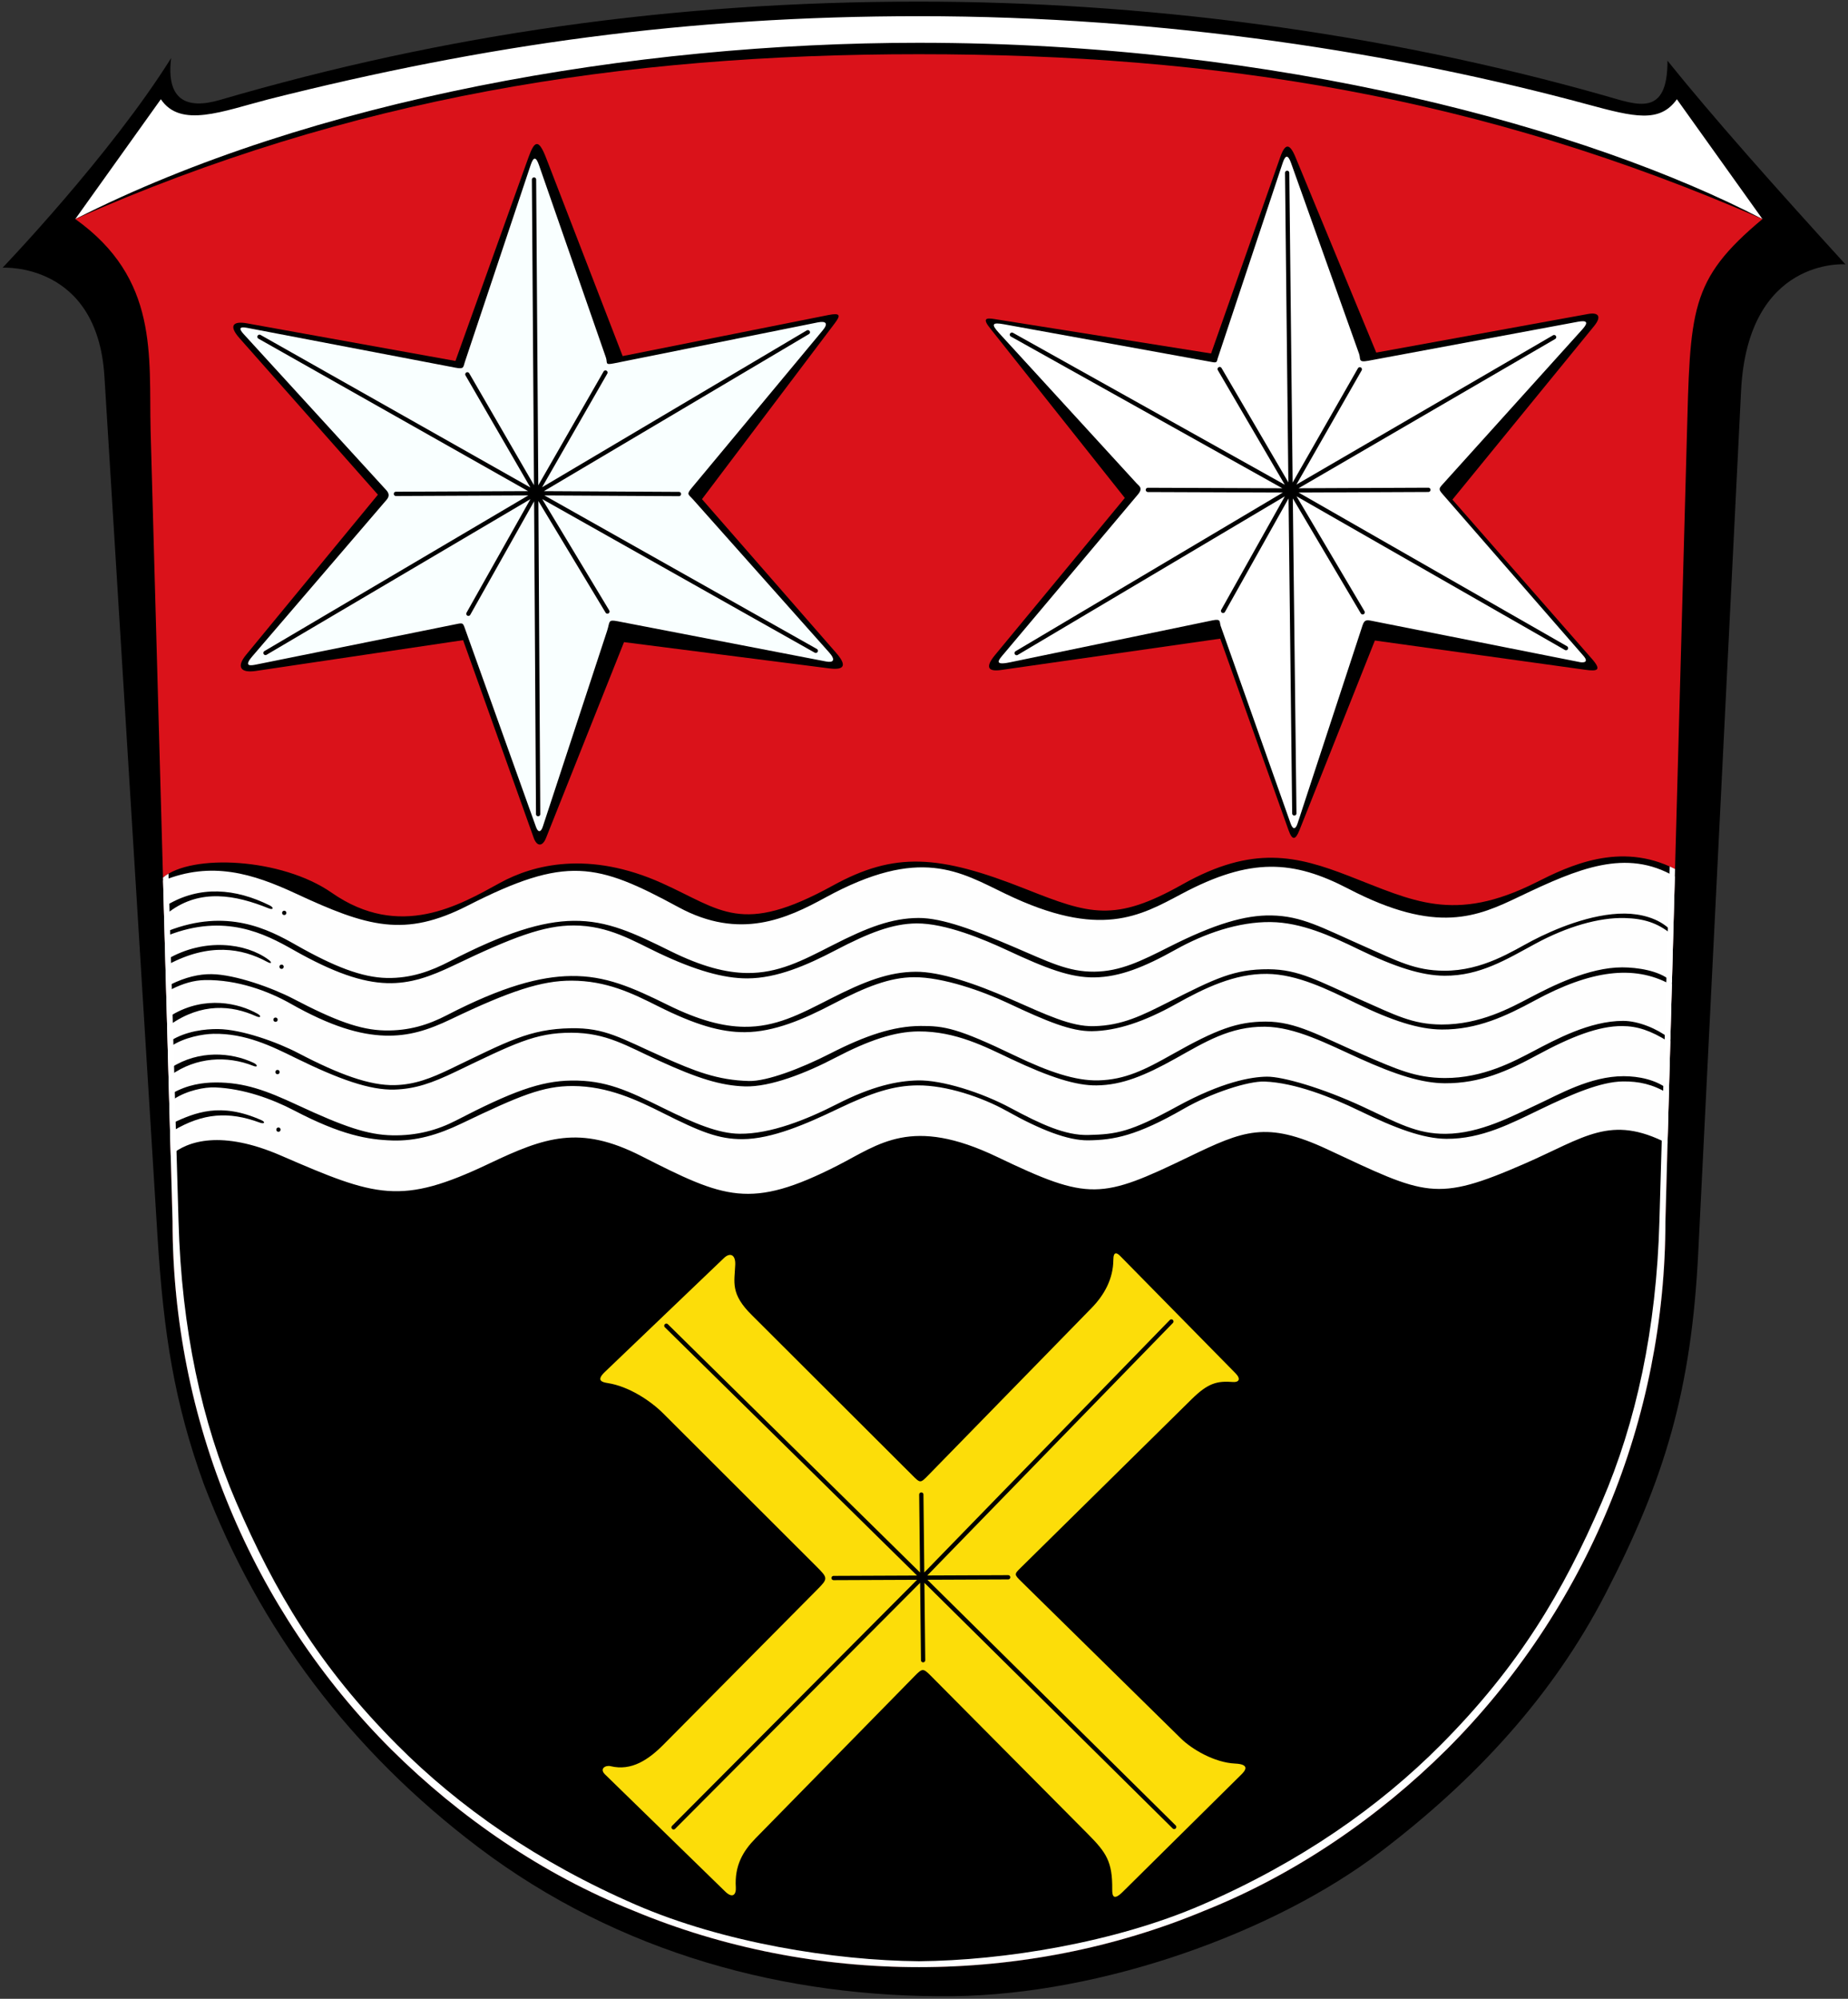 <?xml version="1.0" encoding="UTF-8" standalone="no"?>
<svg
   xmlns:dc="http://purl.org/dc/elements/1.1/"
   xmlns:cc="http://creativecommons.org/ns#"
   xmlns:rdf="http://www.w3.org/1999/02/22-rdf-syntax-ns#"
   xmlns:svg="http://www.w3.org/2000/svg"
   xmlns="http://www.w3.org/2000/svg"
   xmlns:sodipodi="http://sodipodi.sourceforge.net/DTD/sodipodi-0.dtd"
   xmlns:inkscape="http://www.inkscape.org/namespaces/inkscape"
   version="1.1"
   viewBox="0 0 1080 1168"
   id="svg30"
   sodipodi:docname="Wappen Lautertal (Odenwald).svg"
   inkscape:export-filename="C:\Users\Jan\Pictures\Zu den Flaggen\Bergstraße\Lautertal\Wappen Lautertal (Odenwald).png"
   inkscape:export-xdpi="96"
   inkscape:export-ydpi="96"
   inkscape:version="0.92.2 (5c3e80d, 2017-08-06)">
  <rect x="0" y="0" width="1080" height="1168" fill="#333333" stroke="none"/>
  <defs
     id="defs34" />
  <sodipodi:namedview
     pagecolor="#ffffff"
     bordercolor="#666666"
     borderopacity="1"
     objecttolerance="10"
     gridtolerance="10"
     guidetolerance="10"
     inkscape:pageopacity="0"
     inkscape:pageshadow="2"
     inkscape:window-width="1366"
     inkscape:window-height="705"
     id="namedview32"
     showgrid="false"
     inkscape:zoom="2"
     inkscape:cx="848.46258"
     inkscape:cy="952.47174"
     inkscape:window-x="-8"
     inkscape:window-y="-8"
     inkscape:window-maximized="1"
     inkscape:current-layer="svg30" />
  <path
     style="fill:#0000ff;fill-opacity:0.308"
     d="m -1462.095,647.749 0.037,1.365 c 0.097,-0.415 0.072,-0.875 -0.037,-1.365 z"
     id="path975"
     inkscape:connector-curvature="0" />
  <g
     id="g2624">
    <path
       id="path24"
       d="m974.5 35.47c26.21 32.62 62.79 73.78 104 119 0 0-57.1-4.47-61 74l-25 503c-3.97 81.4-19.86 133.3-54.19 199.8-30.81 59.7-76 108.7-131.8 151.1-61.52 46.8-162.4 83.23-250 84.11-96.99.97-194.6-24.74-277-87.03-74-56-128.1-127.2-160.5-212.5-17-47-23.42-87-27-145l-30.98-502c-4.13-66.98-59.52-63.51-59.52-63.51s62.99-65.68 98.5-122.5c-3 24.52 9 30.17 28.5 24.47 131.5-38.47 264.5-57.47 408.5-57.47 129 0 268 17.21 401 55 18.55 5.27 36.65 13 36.49-20.53z" />
    <path
       id="path26"
       fill="#fff"
       d="m94 58c11.51 17.09 36 7 63 0 126.9-32 245-48.54 380-48.54 144 0 280 21.54 390.9 51.58 27.26 7.385 42.1 10.96 52.1-3.04l50 70c-102-53-283-103-493-103-167-.02-355 33-493 103z" />
    <path
       style="fill:#da121a;fill-opacity:1"
       id="path28"
       fill="#fff"
       d="m88 251 12.84 462.8c0 57.09 11.32 114.2 33.26 167 21.84 52.69 54.09 101.1 94.56 141.5 40.37 40.07 88.75 73.12 141.4 94.16 52.79 22.04 109.9 33.05 167 33.05s114.2-11.02 167-33.05c52.69-21.03 101.1-54.09 141.4-94.16 40.47-40.47 72.72-88.85 94.56-141.5 21.94-52.79 33.26-109.9 33.26-167l12.47-456c2.1-76.85 1.25-93.85 44.25-129.8-164.2-71.71-318.4-96.32-493-96.32s-332.8 25.37-493 96.32c49 34.95 42.96 79.76 44 123z" />
    <g
       id="g1984-2"
       transform="translate(1557.372,-134.52)">
      <g
         id="g1969-1">
        <path
           sodipodi:nodetypes="sscsscsscsscsscsscs"
           inkscape:connector-curvature="0"
           id="path1771-9"
           d="m -1248.536,226.523 c 3.545,-9.883 5.908,-11.146 10.362,0.384 l 44.691,115.691 120.143,-23.967 c 7.364,-1.469 7.235,0.265 3.828,4.778 l -77.609,102.796 78.381,89.803 c 5.92,6.782 5.655,10.323 -4.001,9.088 l -119.955,-15.34 -45.574,114.463 c -2.097,5.266 -5.392,4.954 -7.196,-0.096 l -41.257,-115.519 -121.153,17.994 c -9.205,1.367 -11.296,-2.59 -5.713,-9.372 l 77.071,-93.625 -80.982,-91.579 c -6.116,-6.917 -4.053,-10.093 4.454,-8.558 l 121.848,21.982 z"
           style="fill:#000000;fill-opacity:1;stroke:none;stroke-width:1px;stroke-linecap:butt;stroke-linejoin:miter;stroke-opacity:1" />
        <path
           sodipodi:nodetypes="sssssssssssssssssssssssss"
           inkscape:connector-curvature="0"
           id="path1775-0"
           d="m -1409.871,518.004 c -5.297,6.175 -1.238,5.547 2.405,4.811 l 117.024,-23.642 c 3.526,-0.713 3.637,-0.573 4.701,2.399 l 41.62,116.215 c 1.178,3.289 2.84,3.236 3.968,-0.199 l 37.597,-114.481 c 1.723,-5.246 0.309,-6.672 6.045,-5.565 l 121.911,23.523 c 4.255,0.821 5.771,-0.806 1.827,-5.239 l -79.603,-89.476 c -2.808,-3.156 -4.013,-2.774 -0.576,-6.908 l 76.405,-91.892 c 3.317,-3.989 2.006,-5.616 -2.985,-4.613 l -118.862,23.881 c -5.8,1.165 -3.771,-0.189 -4.885,-3.392 l -39.078,-112.35 c -1.72,-4.946 -3.172,-5.26 -4.885,-0.136 l -38.499,115.209 c -0.993,2.97 -0.339,4.216 -5.499,3.229 l -121.821,-23.291 c -4.324,-0.827 -4.9,0.394 -2.015,3.55 l 83.473,91.34 c 1.716,1.878 1.84,3.643 0.192,5.565 z"
           style="fill:#f9ffff;fill-opacity:1;stroke:none;stroke-width:1px;stroke-linecap:butt;stroke-linejoin:miter;stroke-opacity:1" />
        <path
           sodipodi:nodetypes="ccccccccccccccccccccccccc"
           inkscape:connector-curvature="0"
           id="path1829-0"
           d="m -1242.881,610.268 -1.132,-187.517 -39.622,70.43 39.622,-70.43 -158.209,93.324 158.209,-93.324 -81.982,0.361 81.982,-0.361 -161.717,-91.425 161.717,91.425 -40.226,-69.478 40.226,69.478 -1.267,-183.314 1.267,183.314 40.47,-70.529 -40.47,70.529 158.769,-94.083 -158.769,94.083 83.429,0.457 -83.429,-0.457 163.4,92.075 -163.4,-92.075 41.625,69.121 -41.625,-69.121 z"
           style="fill:none;stroke:#000000;stroke-width:2.5;stroke-linecap:butt;stroke-linejoin:round;stroke-miterlimit:4;stroke-dasharray:none;stroke-opacity:1" />
      </g>
      <g
         id="g1974-7">
        <path
           sodipodi:nodetypes="sscsscsscsscsscsscs"
           inkscape:connector-curvature="0"
           id="path1773-6"
           d="m -975.859,517.292 c -5.848,7.076 -4.149,9.84 3.46,8.752 l 128.157,-18.318 39.935,111.981 c 2.104,5.901 3.982,5.91 6.332,0 l 44.1,-110.896 122.933,17.097 c 7.172,0.997 9.781,0.315 3.895,-6.403 l -81.507,-93.032 82.801,-101.415 c 4.368,-5.35 2.91,-8.228 -3.59,-7.044 l -123.718,22.544 -47.217,-114.229 c -3.371,-8.155 -6.013,-8.181 -8.827,-0.192 l -40.489,114.943 -126.84,-20.149 c -4.581,-0.728 -7.067,-0.403 -2.111,5.661 l 78.539,98.906 z"
           style="fill:#000000;fill-opacity:1;stroke:none;stroke-width:1px;stroke-linecap:butt;stroke-linejoin:miter;stroke-opacity:1" />
        <path
           sodipodi:nodetypes="sssssssssssssssssssssssss"
           inkscape:connector-curvature="0"
           id="path1777-4"
           d="m -973.576,329.076 c -4.859,-5.307 -3.77,-6.278 2.978,-5.053 l 121.871,22.117 c 2.854,0.518 2.448,-0.555 2.985,-2.171 l 37.993,-114.249 c 1.601,-4.813 3.137,-4.863 4.885,0.04 l 39.757,111.496 c 1.105,3.098 -0.816,5.232 5.428,4.071 l 122.526,-22.796 c 5.498,-1.023 6.083,0.515 2.51,4.478 l -81.616,90.504 c -2.393,2.653 -2.435,2.998 0.271,6.106 l 82.022,94.169 c 3.22,3.697 0.154,4.095 -2.111,3.646 l -121.767,-24.153 c -3.075,-0.61 -4.201,-0.506 -5.293,2.825 l -37.928,115.647 c -1.19,3.63 -2.78,3.593 -4.071,-0.068 l -40.842,-115.33 c -0.884,-2.497 0.483,-4.411 -4.901,-3.296 l -118.439,24.527 c -9.941,2.059 -6.078,-1.813 -3.176,-5.262 l 78.13,-92.85 c 3.2,-3.803 0.685,-4.938 -0.768,-6.524 z"
           style="fill:#ffffff;fill-opacity:1;stroke:none;stroke-width:1px;stroke-linecap:butt;stroke-linejoin:miter;stroke-opacity:1" />
        <path
           sodipodi:nodetypes="ccccccccccccccccccccccccc"
           inkscape:connector-curvature="0"
           id="path1950-4"
           d="m -963.232,516.152 160.102,-95.043 -83.404,-0.314 83.404,0.314 -162.863,-91.018 162.863,91.018 -41.445,-70.915 41.445,70.915 -2.009,-185.597 2.009,185.597 40.444,-70.77 -40.444,70.77 153.998,-89.58 -153.998,89.58 80.519,-0.347 -80.519,0.347 160.952,92.145 -160.952,-92.145 42.119,71.232 -42.119,-71.232 2.178,188.724 -2.178,-188.724 -39.452,70.39 39.452,-70.39 z"
           style="fill:none;stroke:#000000;stroke-width:2.5;stroke-linecap:butt;stroke-linejoin:round;stroke-miterlimit:4;stroke-dasharray:none;stroke-opacity:1" />
      </g>
    </g>
    <path
       inkscape:connector-curvature="0"
       id="path28-0-9-9"
       d="m 978.913,507.816 c -32.132,-16.378 -62.371,-1.648 -81.07,7.764 -48.311,24.316 -72.324,10.665 -109.709,-3.775 -29.978,-11.579 -55.803,-18.283 -97.191,5.043 -39.534,22.28 -54.121,17.503 -91.408,2.709 -50.95,-20.215 -76.734,-21.922 -112.988,-1.971 -53.427,29.402 -64.946,14.125 -99.639,-1.49 -42.807,-19.267 -75.309,-10.828 -94.652,-0.205 -23.648,12.987 -58.493,33.583 -98.43,5.771 -29.244,-20.365 -81.989,-22.858 -98.561,-8.855 l 5.576,200.994 c 0,57.09 11.32,114.2 33.26,167 21.84,52.69 54.091,101.1 94.561,141.5 40.37,40.07 88.748,73.12 141.398,94.16 52.79,22.04 109.9,33.051 167,33.051 57.1,0 114.2,-11.021 167,-33.051 52.69,-21.03 101.1,-54.09 141.4,-94.16 40.47,-40.47 72.721,-88.85 94.561,-141.5 21.94,-52.79 33.26,-109.9 33.26,-167 z"
       style="fill:#000000;fill-opacity:1" />
    <g
       id="g1280">
      <path
         style="fill:#0000ff;fill-opacity:0.308"
         d="m 95.277,513.229 0.037,1.365 c 0.097,-0.415 0.072,-0.875 -0.037,-1.365 z"
         id="path975-6"
         inkscape:connector-curvature="0" />
      <path
         style="fill:#ffffff;fill-opacity:0.995"
         d="m 95.314,514.594 4.453,160.529 c 9.77,-8.583 29.915,-14.828 64.375,0.123 55.926,24.264 70.059,29.277 121.701,4.719 32.637,-15.521 52.976,-22.694 88.822,-4.473 48.87,24.842 63.792,31.558 114.684,5.664 24.535,-12.483 43.135,-29.211 93.627,-4.996 53.685,25.747 60.555,24.558 111.748,-0.119 32.084,-15.466 45.266,-21.108 81.037,-4.402 57.6,26.9 62.932,31.201 115.266,8.361 35.053,-15.298 50.149,-29.006 83.5,-11.801 l 4.266,-155.971 c -28.512,-16.594 -56.29,-4.829 -90.854,11.703 -24.437,11.689 -48.084,22.391 -99.867,-4.555 -32.296,-16.805 -57.123,-18.499 -97.41,2.918 -24.369,12.955 -47.724,26.647 -102.846,0.103 -26.982,-12.993 -49.961,-28.248 -105.508,2.125 -22.362,12.227 -49.876,25.07 -85.76,5.623 -47.826,-25.919 -65.596,-30.336 -123.178,-0.947 -36.893,18.83 -58.588,12.46 -100.356,-6.98 -25.462,-11.852 -49.403,-19.134 -77.701,-7.625 z"
         id="path28-0-98-9"
         inkscape:connector-curvature="0" />
      <path
         style="fill:#000000;fill-opacity:1"
         d="m 95.277,513.229 0.037,1.365 c 0.097,-0.415 0.072,-0.875 -0.037,-1.365 z"
         id="path975-1-5"
         inkscape:connector-curvature="0" />
      <path
         style="fill:#000000;fill-opacity:1;stroke:none;stroke-width:1px;stroke-linecap:butt;stroke-linejoin:miter;stroke-opacity:1"
         d="m 949.585,533.854 c -19.641,-0.16 -41.757,9.378 -54.186,15.877 -11.366,5.943 -28.845,17.623 -51.387,17.52 -17.092,-0.078 -27.231,-5.652 -47.379,-14.539 -24.272,-10.705 -35.834,-17.477 -53.744,-17.764 -15.09,-0.241 -32.777,4.801 -59.643,18.377 -16.133,8.152 -28.479,14.337 -43.703,14.488 -15.493,0.154 -27.02,-5.928 -47.285,-14.56 -22.177,-9.446 -41.382,-16.902 -55.459,-16.828 -15.723,0.082 -29.867,5.497 -50.656,16.129 -17.237,8.816 -31.384,16.235 -49.598,16.029 -12.278,-0.138 -26.404,-3.742 -44.572,-12.717 -21.142,-10.444 -36.861,-18.041 -56.926,-17.777 -18.149,0.239 -39.851,6.91 -72.334,23.727 -10.615,5.495 -22.317,9.954 -36.627,9.672 -14.487,-0.285 -30.897,-6.666 -53.065,-19.27 -16.266,-9.248 -40.344,-21.715 -74.845,-8.215 -1.727,0.676 -2.7,3.647 -0.011,2.592 33.236,-13.031 56.602,-0.981 73.177,8.424 23.681,13.437 40.354,19.025 54.756,19.475 13.805,0.431 25.523,-3.857 39.332,-10.479 34.206,-16.402 52.494,-23.26 69.881,-23.215 20.467,0.054 34.762,9.06 49.721,16.148 21.035,9.968 37.793,14.838 51.799,14.777 17.17,-0.074 34.562,-7.59 51.408,-16.404 19.541,-10.224 33.412,-15.611 47.418,-15.715 16.836,-0.124 39.308,9.286 52.945,15.658 23.023,10.758 37.049,16.093 51.065,15.881 14.796,-0.224 29.146,-6.032 47.381,-16.219 16.767,-9.367 36.622,-16.33 55.559,-16.113 17.755,0.203 34.947,7.957 51.324,15.922 21.353,10.385 36.889,15.359 50.283,15.438 20.691,0.121 36.286,-9.596 53.082,-18.699 18.52,-10.038 37.211,-15.418 52.165,-15.014 11.432,0.308 19.058,2.867 27.106,9.195 1.46,1.002 1.411,-0.846 -0.284,-2.169 -6.955,-7.099 -17.77,-9.558 -26.698,-9.631 z"
         id="path1077-2"
         inkscape:connector-curvature="0"
         sodipodi:nodetypes="cccscsccccccscccssccccscccccccccsscccc" />
      <path
         style="fill:#000000;fill-opacity:1;stroke:none;stroke-width:1px;stroke-linecap:butt;stroke-linejoin:miter;stroke-opacity:1"
         d="m 947.993,565.289 c -19.642,0 -41.35,11.142 -53.779,17.641 -11.366,5.943 -29.252,15.859 -51.794,15.756 -17.092,-0.078 -27.231,-5.652 -47.379,-14.539 -24.272,-10.705 -35.832,-17.696 -53.744,-17.764 -20.079,-0.076 -31.05,5.377 -57.916,18.953 -16.133,8.152 -27.476,13.923 -44.209,14.32 -13.319,0.316 -27.932,-6.785 -48.099,-15.646 -21.599,-9.49 -41.789,-16.223 -55.866,-16.15 -15.723,0.082 -29.867,5.497 -50.656,16.129 -17.237,8.816 -31.384,16.235 -49.598,16.029 -12.278,-0.138 -26.404,-3.742 -44.572,-12.717 -21.142,-10.444 -36.59,-17.227 -56.654,-16.963 -18.149,0.239 -40.123,6.096 -72.605,22.913 -10.615,5.495 -21.933,9.186 -36.243,8.904 -14.487,-0.285 -29.362,-5.898 -53.448,-18.502 -12.037,-6.298 -33.912,-14.215 -47.779,-14.396 -7.478,-0.098 -15.372,1.834 -23.686,5.923 -3.123,1.536 -2.381,4.207 0.203,2.918 7.087,-3.536 13.27,-5.257 19.465,-5.381 18.887,-0.379 37.282,6.455 50.117,13.737 23.682,13.436 40.737,18.257 55.14,18.707 13.805,0.431 25.139,-3.089 38.948,-9.711 34.206,-16.402 52.765,-22.446 70.152,-22.401 20.467,0.054 35.474,7.356 50.263,14.791 21.985,11.054 36.979,15.38 50.985,15.32 17.17,-0.074 34.562,-7.59 51.408,-16.404 19.541,-10.224 33.412,-15.611 47.418,-15.715 16.836,-0.124 40.217,8.15 54.981,15.115 22.983,10.844 37.049,16.558 49.029,16.424 14.796,-0.166 30.873,-5.648 49.108,-15.835 16.767,-9.367 34.319,-17.865 53.256,-17.648 17.755,0.203 35.523,9.108 51.9,17.073 21.353,10.385 36.889,15.359 50.283,15.438 20.691,0.121 37.508,-7.832 54.303,-16.935 32.678,-17.712 57.779,-20.96 78.866,-9.646 1.56,0.837 1.741,-0.875 0.1,-2.265 -6.571,-5.564 -18.969,-7.472 -27.897,-7.472 z"
         id="path1077-6-14"
         inkscape:connector-curvature="0"
         sodipodi:nodetypes="sssssssssssssssssssssssssssssssssssssss" />
      <path
         style="fill:#000000;fill-opacity:1;stroke:none;stroke-width:1px;stroke-linecap:butt;stroke-linejoin:miter;stroke-opacity:1"
         d="m 948.58,596.556 c -19.642,0 -39.756,11.07 -52.184,17.569 -11.366,5.943 -29.49,15.931 -52.031,15.828 -17.092,-0.078 -28.109,-5.138 -48.328,-13.861 -24.814,-10.705 -38.547,-19.184 -56.459,-19.119 -16.416,0.06 -28.471,4.426 -54.658,19.223 -15.737,8.892 -27.341,14.738 -42.988,15.135 -13.319,0.338 -29.015,-4.948 -48.867,-14.494 -33.305,-16.015 -41.021,-17.376 -55.098,-17.303 -15.723,0.082 -32.039,5.497 -52.828,16.129 -17.237,8.816 -37.085,16.288 -47.426,16.029 -18.52,-0.464 -31.813,-5.827 -50.33,-14.059 -24.788,-11.019 -33.712,-17.127 -53.775,-16.771 -24.289,0.43 -37.17,7.806 -70.135,23.656 -11.429,5.495 -20.982,9.321 -32.85,9.582 -14.486,0.318 -32.347,-6.17 -56.434,-18.773 -12.037,-6.298 -32.827,-13.807 -46.693,-13.988 -7.478,-0.098 -18.697,1.155 -27.621,6.737 -2.122,1.01 -2.449,4.547 0.135,3.257 7.698,-5.165 18.494,-7.088 24.689,-7.213 18.887,-0.379 34.565,7.503 47.81,14.008 25.601,12.573 43.723,19.03 58.125,18.572 12.041,-0.383 21.745,-3.767 35.555,-10.389 34.206,-16.402 46.553,-22.88 67.777,-22.834 20.467,0.044 32.115,7.643 51.318,16.422 22.379,10.231 35.999,14.498 49.998,14.935 14.999,0.469 35.919,-7.862 52.766,-16.676 19.541,-10.224 34.769,-15.363 48.775,-15.443 21.825,-0.124 39.256,9.111 54.02,16.076 22.983,10.844 38.01,15.597 49.99,15.463 14.796,-0.166 28.158,-5.647 46.393,-15.834 16.767,-9.367 31.606,-18.68 52.035,-18.463 17.755,0.189 36.202,9.922 55.021,18.43 21.636,9.781 36.752,14.547 50.147,14.625 20.691,0.121 36.966,-7.289 53.761,-16.393 19.947,-10.812 36.044,-17.118 49.892,-17.04 8.839,0.049 16.751,2.682 26.902,9.075 0.841,0.51 1.933,-0.875 0.238,-2.197 -6.763,-5.276 -17.715,-9.901 -26.643,-9.901 z"
         id="path1077-6-1-1"
         inkscape:connector-curvature="0"
         sodipodi:nodetypes="sccccccscccccccccccccscccccssscsccssccs" />
      <path
         style="fill:#000000;fill-opacity:1;stroke:none;stroke-width:1px;stroke-linecap:butt;stroke-linejoin:miter;stroke-opacity:1"
         d="m 948.887,628.881 c -19.642,0 -38.056,10.823 -50.794,16.691 -14.079,6.486 -32.935,16.82 -53.17,16.988 -17.091,0.142 -28.343,-6.483 -48.309,-15.771 -23.593,-10.977 -46.971,-17.729 -56.188,-17.629 -9.23,0.1 -26.218,3.01 -52.623,17.461 -27.167,14.868 -35.152,16.224 -51.885,16.621 -13.319,0.316 -27.495,-6.212 -45.412,-15.838 -16.878,-9.067 -40.067,-16.375 -54.141,-16.053 -11.982,0.274 -26.604,3.289 -47.393,13.922 -17.237,8.816 -38.575,17.455 -56.789,17.25 -12.278,-0.138 -26.133,-5.912 -44.301,-14.887 -21.142,-10.444 -33.893,-16.469 -53.957,-16.205 -18.149,0.239 -35.037,6.574 -67.519,23.391 -10.615,5.495 -22.797,8.899 -37.107,8.617 -14.487,-0.285 -28.251,-5.042 -55.559,-17.734 -17.807,-8.277 -30.746,-13.255 -47.779,-13.148 -7.479,0.047 -16.332,1.258 -25.221,6.307 -3.026,1.719 -1.543,4.979 0.875,3.398 7.759,-5.072 17.975,-7.076 24.166,-6.82 16.392,0.676 33.012,6.609 46.088,13.449 27.52,14.396 43.039,17.105 57.441,17.555 13.805,0.431 26.579,-3.281 40.389,-9.902 34.206,-16.402 47.679,-21.968 65.066,-21.922 20.467,0.054 37.763,8.289 52.553,15.725 21.984,11.054 32.637,15.381 46.643,15.32 17.17,-0.074 37.382,-8.906 55.764,-17.721 19.886,-9.536 32.549,-13.596 46.555,-13.699 16.836,-0.124 37.76,6.95 52.006,14.922 19.721,11.035 35.706,17.325 47.686,17.191 14.796,-0.166 28.283,-2.576 55.633,-18.328 16.643,-9.585 38.119,-16.374 47.422,-16.021 17.743,0.672 39.051,9.109 55.428,17.074 21.353,10.385 37.469,16.32 50.863,16.398 20.691,0.121 37.868,-9.052 55.086,-17.328 17.956,-8.631 34.936,-16.068 48.09,-16.211 9.26,-0.1 17.41,1.665 25.978,6.84 0.553,0.334 0.827,-1.873 0.021,-2.501 -6.764,-5.275 -16.676,-7.401 -25.604,-7.401 z"
         id="path1077-6-7-9"
         inkscape:connector-curvature="0"
         sodipodi:nodetypes="sccccsccccccscccccccccccccccssccccccssss" />
      <path
         style="fill:#000000;fill-opacity:1;stroke:none;stroke-width:1px;stroke-linecap:butt;stroke-linejoin:miter;stroke-opacity:1"
         d="m 97.561,528.899 c 19.195,-11.501 39.938,-9.788 60.062,0.192 2.535,1.257 2.169,2.815 -0.593,1.699 -19.445,-7.86 -39.852,-11.614 -58.03,1.947 -4.217,3.146 -3.146,-2.815 -1.439,-3.838 z"
         id="path1118-41"
         inkscape:connector-curvature="0"
         sodipodi:nodetypes="sssss" />
      <path
         style="fill:#000000;fill-opacity:1;stroke:none;stroke-width:1px;stroke-linecap:butt;stroke-linejoin:miter;stroke-opacity:1"
         d="m 97.955,560.416 c 21.559,-12.518 45.859,-9.348 58.927,0.36 2.272,1.688 1.888,2.716 -0.729,1.292 -14.696,-7.996 -33.94,-11.308 -58.098,1.676 -1.593,0.856 -1.215,-2.681 -0.101,-3.328 z"
         id="path1118-4-1"
         inkscape:connector-curvature="0"
         sodipodi:nodetypes="sssss" />
      <path
         style="fill:#000000;fill-opacity:1;stroke:none;stroke-width:1px;stroke-linecap:butt;stroke-linejoin:miter;stroke-opacity:1"
         d="m 100.669,592.981 c 19.29,-11.34 38.925,-6.77 49.836,-0.589 2.462,1.395 1.854,2.647 -0.865,1.427 -14.236,-6.384 -31.648,-8.01 -50.243,4.974 -1.482,1.035 -2.019,-3.878 1.271,-5.812 z"
         id="path1118-3-5"
         inkscape:connector-curvature="0"
         sodipodi:nodetypes="sssss" />
      <path
         style="fill:#000000;fill-opacity:1;stroke:none;stroke-width:1px;stroke-linecap:butt;stroke-linejoin:miter;stroke-opacity:1"
         d="m 100.133,623.799 c 16.189,-10.324 34.984,-8.882 48.006,-2.746 2.56,1.206 2.649,2.885 -0.12,1.786 -15.374,-6.096 -33.252,-5.156 -48.16,5.365 -1.477,1.042 -1.473,-3.292 0.274,-4.406 z"
         id="path1118-5-0"
         inkscape:connector-curvature="0"
         sodipodi:nodetypes="sssss" />
      <path
         style="fill:#000000;fill-opacity:1;stroke:none;stroke-width:1px;stroke-linecap:butt;stroke-linejoin:miter;stroke-opacity:1"
         d="m 100.749,656.303 c 13.379,-6.163 28.041,-12.378 52.002,-1.727 2.586,1.149 1.819,2.442 -0.977,1.411 -18.197,-6.709 -33.198,-5.568 -50.546,4.729 -1.555,0.923 -1.724,-3.84 -0.48,-4.413 z"
         id="path1118-32-5"
         inkscape:connector-curvature="0"
         sodipodi:nodetypes="sssss" />
      <circle
         style="fill:#000000;fill-opacity:1;stroke:none;stroke-width:0.867"
         id="path1153-6"
         cx="166.115"
         cy="533.451"
         r="1.25" />
      <circle
         style="fill:#000000;fill-opacity:1;stroke:none;stroke-width:0.867"
         id="path1153-3-0"
         cx="164.555"
         cy="564.93"
         r="1.25" />
      <circle
         style="fill:#000000;fill-opacity:1;stroke:none;stroke-width:0.867"
         id="path1153-5-4"
         cx="161.027"
         cy="595.867"
         r="1.25" />
      <circle
         style="fill:#000000;fill-opacity:1;stroke:none;stroke-width:0.867"
         id="path1153-2-0"
         cx="162.18"
         cy="626.465"
         r="1.25" />
      <circle
         style="fill:#000000;fill-opacity:1;stroke:none;stroke-width:0.867"
         id="path1153-7-8"
         cx="162.723"
         cy="660.115"
         r="1.25" />
    </g>
    <path
       inkscape:connector-curvature="0"
       id="path975-3"
       d="m 95.277,513.229 0.037,1.365 c 0.097,-0.415 0.072,-0.875 -0.037,-1.365 z"
       style="fill:#0000ff;fill-opacity:0.308" />
    <g
       transform="translate(-612.054,-2930.861)"
       id="g1326-0">
      <path
         style="fill:#fcdd09;fill-opacity:1;stroke:none;stroke-width:1px;stroke-linecap:butt;stroke-linejoin:miter;stroke-opacity:1"
         d="m 1264.23,3663.262 c -1.044,0 -1.505,1.399 -1.52,3.836 -0.066,10.902 -5.177,20.442 -12.826,28.209 l -95.227,97.523 c -4.736,4.85 -4.731,4.809 -9.369,0.181 l -93.691,-93.499 c -12.93,-12.684 -10.245,-19.375 -9.852,-29.674 0.221,-5.781 -3,-7.277 -6.615,-3.818 l -69.656,66.621 c -5.238,5.01 -1.421,5.948 1.816,6.449 12.117,1.877 24.84,10.213 32.311,17.674 l 89.232,89.113 c 7.199,7.189 7.315,7.333 0.656,14.047 l -89.617,90.363 c -8.676,8.748 -18.689,15.665 -30.982,12.658 -2.935,-0.718 -6.681,1.47 -3.244,4.818 l 70.193,68.404 c 4.431,4.318 6.507,1.783 6.242,-2.443 -0.795,-12.672 4.185,-21.135 11.533,-28.629 l 93.031,-94.871 c 4.465,-4.553 4.959,-4.573 9.404,-0.096 l 91.818,92.492 c 10.741,10.82 14.365,16.127 14.191,32.35 -0.042,3.971 0.853,6.663 6.15,1.422 l 69.272,-68.537 c 1.954,-1.934 5.702,-6.005 -3.588,-6.436 -12.104,-0.561 -25.278,-8.359 -31.699,-14.672 l -93.098,-91.533 c -4.467,-4.392 -4.412,-4.372 -0.44,-8.289 l 99.836,-98.438 c 9.64,-9.505 14.918,-10.726 24.168,-10.035 3.385,0.253 4.785,-1.719 1.443,-5.117 l -67.338,-68.473 c -1.074,-1.092 -1.911,-1.6 -2.537,-1.602 z"
         id="path1306-4"
         inkscape:connector-curvature="0"
         sodipodi:nodetypes="cccssccccccssccccccccccccccsscccscc" />
      <path
         style="fill:none;stroke:#000000;stroke-width:2.5;stroke-linecap:butt;stroke-linejoin:round;stroke-miterlimit:4;stroke-dasharray:none;stroke-opacity:1"
         d="m 1001.481,3705.572 149.532,147.199 -0.529,-48.567 0.529,48.567 145.597,-149.694 -145.597,149.694 50.227,-0.21 -50.227,0.21 147.246,145.675 -147.246,-145.675 0.527,48.242 -0.527,-48.242 -145.311,145.915 145.311,-145.915 -51.807,0.217 51.807,-0.217 z"
         id="path1310-1"
         inkscape:connector-curvature="0"
         sodipodi:nodetypes="ccccccccccccccccc" />
    </g>
    <path
       sodipodi:nodetypes="cccscscscscccccccsccccc"
       inkscape:connector-curvature="0"
       id="path4975-0-6"
       d="m 978.913,507.816 c -1.068,-0.563 -2.101,-1.022 -3.141,-1.501 l -5.984,207.197 c -1.74,63.189 -13.628,117.682 -33.721,164.316 -22.431,52.06 -48.277,95.803 -94.037,141.781 -35.984,36.156 -81.904,68.437 -139.451,93.424 -51.111,22.192 -116.11,32.605 -165.518,33.033 -49.407,-0.428 -114.406,-10.841 -165.518,-33.033 -57.547,-24.987 -103.467,-57.268 -139.451,-93.424 -45.76,-45.979 -71.606,-89.721 -94.037,-141.781 -20.093,-46.635 -31.981,-101.127 -33.721,-164.316 L 98.471,510.555 c -1.083,0.627 -2.154,1.364 -3.207,2.256 l 5.576,200.988 c 0,57.09 11.32,114.2 33.26,167 21.84,52.69 54.091,101.1 94.561,141.5 40.37,40.07 88.75,73.12 141.4,94.16 52.79,22.04 109.9,33.051 167,33.051 57.1,0 114.21,-11.011 167,-33.051 52.65,-21.04 101.03,-54.09 141.4,-94.16 40.47,-40.4 72.721,-88.81 94.561,-141.5 21.94,-52.8 33.26,-109.91 33.26,-167 z"
       style="fill:#ffffff;fill-opacity:1" />
  </g>
</svg>
